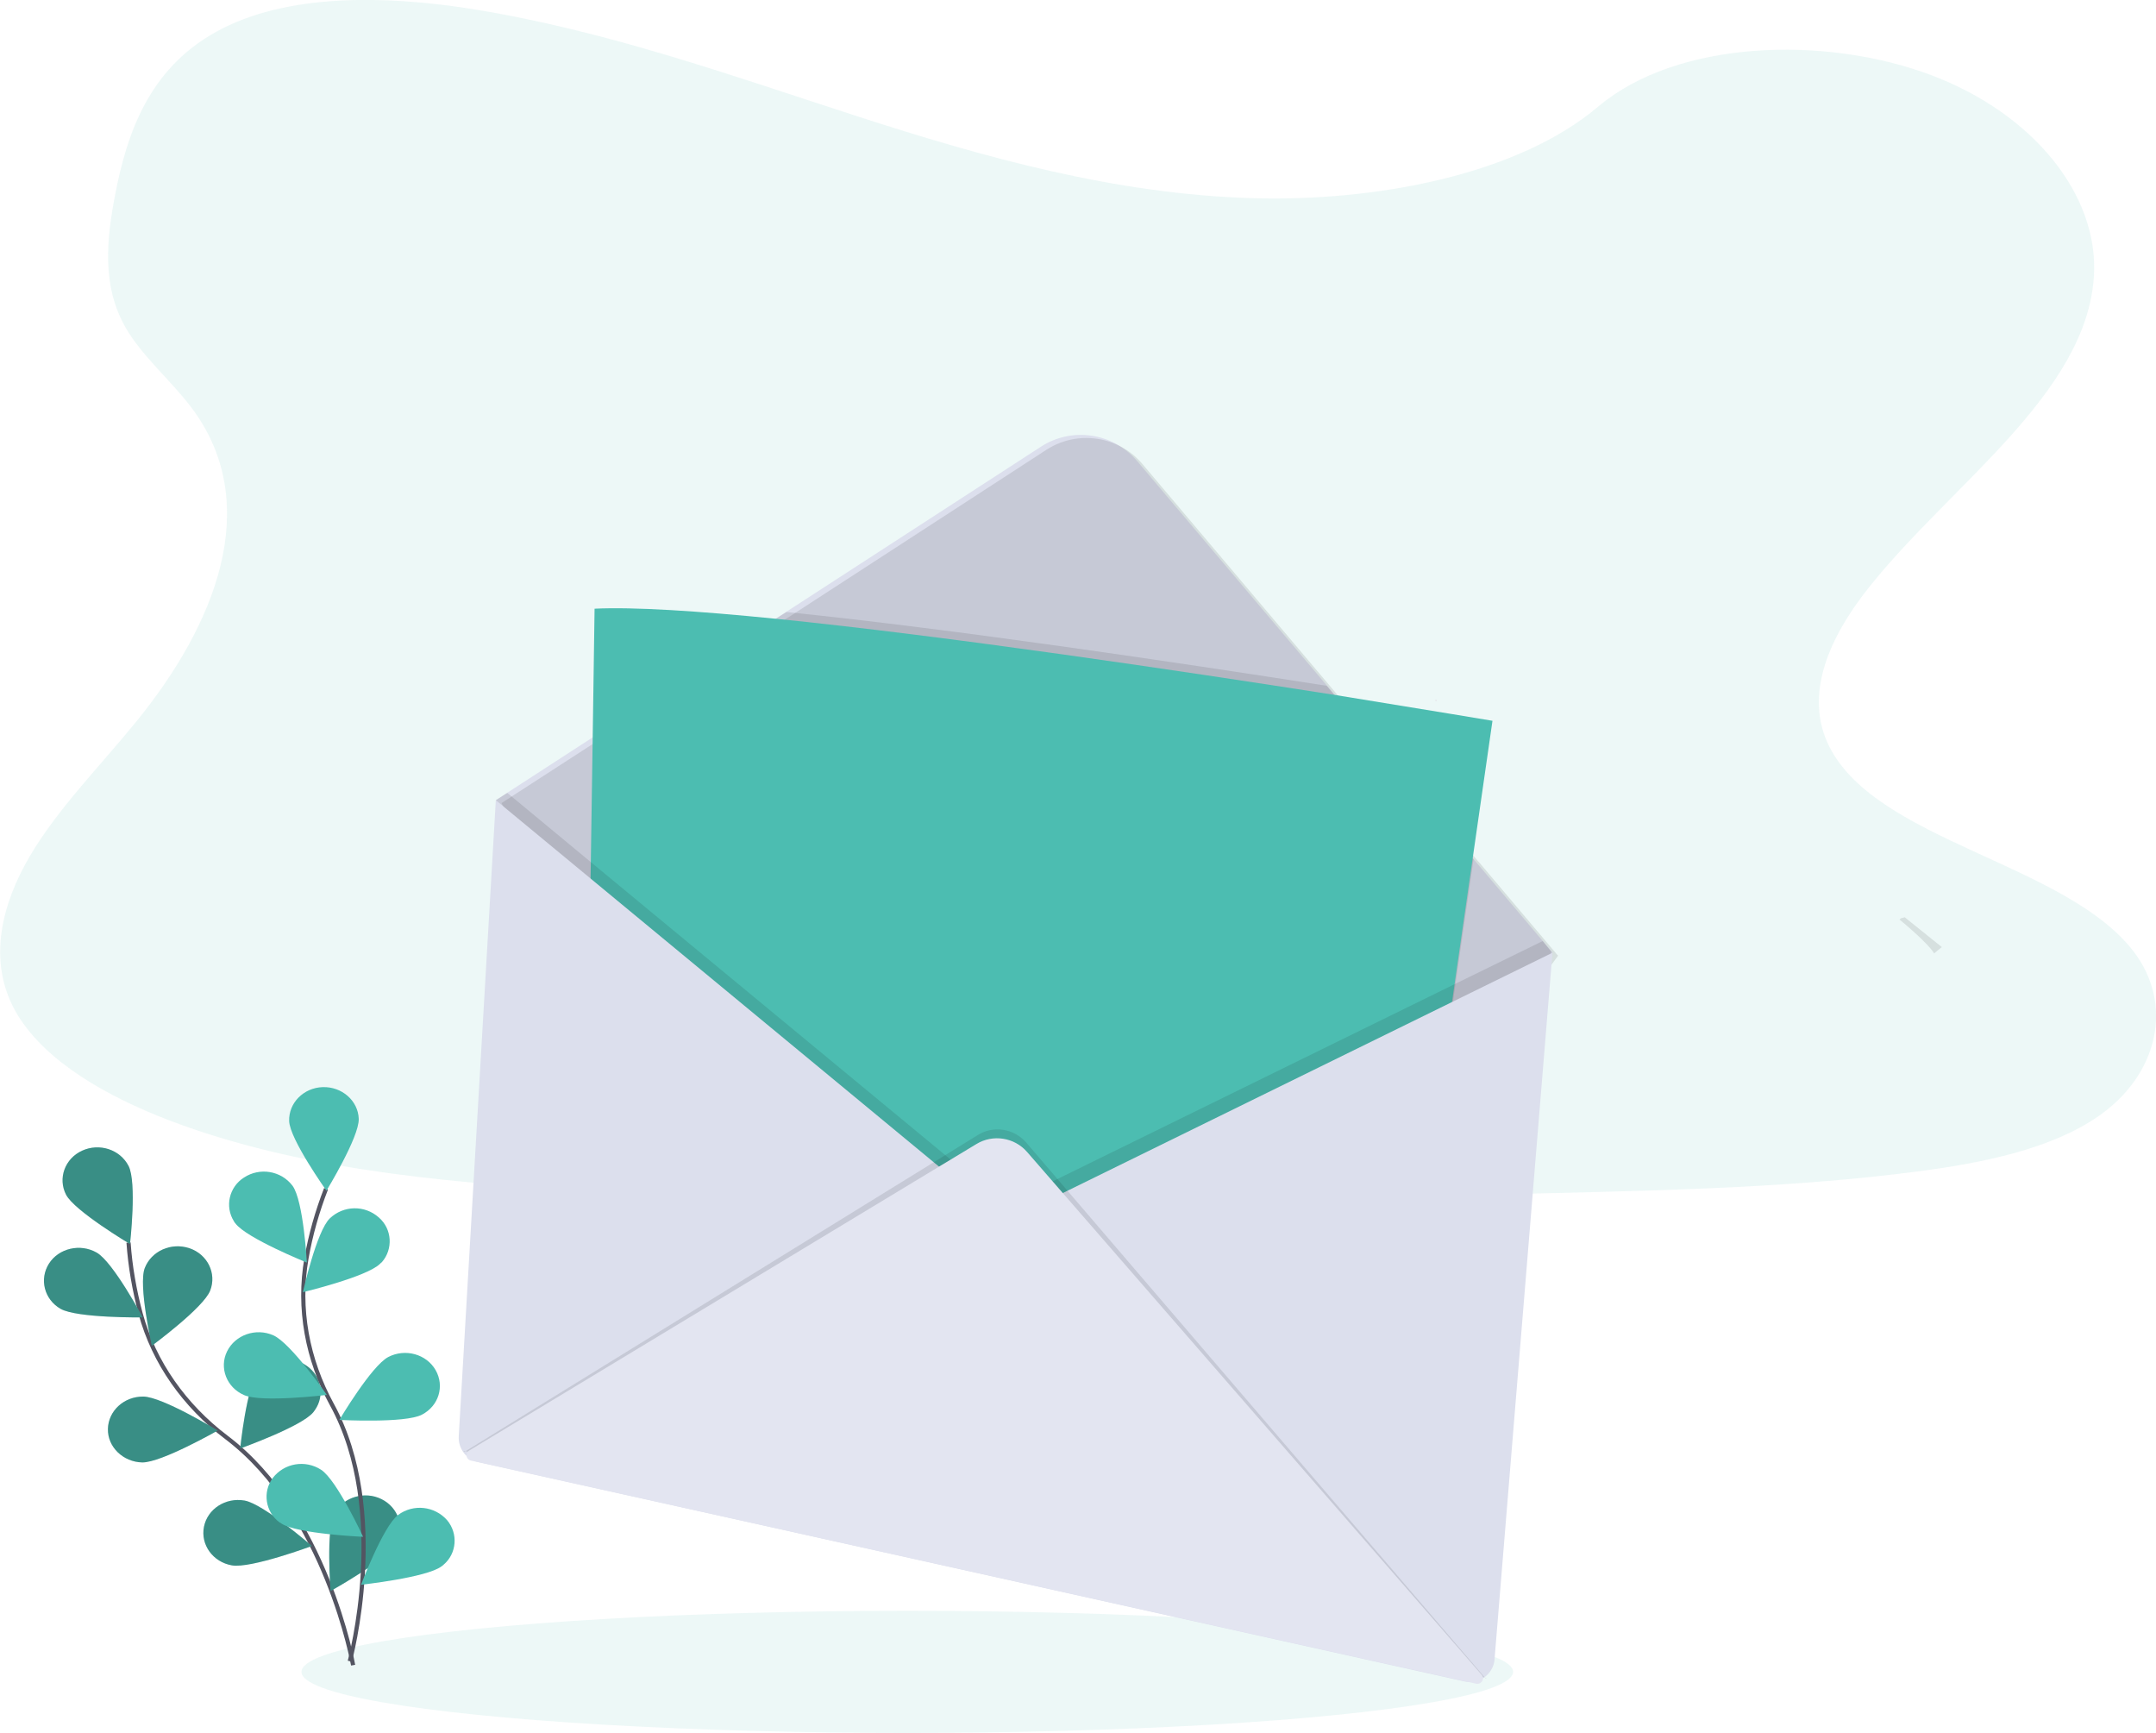 <?xml version="1.0" encoding="utf-8"?>
<!-- Generator: Adobe Illustrator 23.1.0, SVG Export Plug-In . SVG Version: 6.00 Build 0)  -->
<svg version="1.1" id="Слой_1" xmlns="http://www.w3.org/2000/svg" xmlns:xlink="http://www.w3.org/1999/xlink" x="0px" y="0px"
	 viewBox="0 0 1034.9 831.6" style="enable-background:new 0 0 1034.9 831.6;" xml:space="preserve">
<style type="text/css">
	.st0{opacity:0.1;fill:#4CBDB1;enable-background:new    ;}
	.st1{fill:none;stroke:#535461;stroke-width:2;stroke-miterlimit:10;}
	.st2{fill:#4CBDB1;}
	.st3{opacity:0.25;enable-background:new    ;}
	.st4{opacity:0.1;enable-background:new    ;}
	.st5{fill:#E6E8EC;}
	.st6{fill:#DCDFED;}
	.st7{fill:#E3E5F1;}
</style>
<title>envelope</title>
<path class="st0" d="M601.3,95.1C535,93.2,471.8,75.3,411.5,55.8S291.3,14.7,226.5,4.3c-41.6-6.6-89.3-7.6-122.8,11
	C71.4,33.2,61,64.1,55.4,92.8c-4.2,21.6-6.7,44.3,4.9,64.4c8,14,22.3,25.8,32.2,39.2c34.3,46.7,10.1,104.3-27.1,149.9
	c-17.4,21.4-37.7,41.8-51.1,64.6S-5.5,459.8,6.2,483c11.7,23,39.5,40.3,69.6,52.5c61.2,24.7,133.3,31.8,203.6,35.8
	c155.6,8.9,312.1,5,468.2,1.2c57.8-1.4,115.8-2.9,172.6-10.3c31.5-4.1,64.1-10.7,87-26.5c29.1-20.1,36.3-54.1,16.8-79.3
	c-32.7-42.2-123-52.7-145.9-98.1c-12.6-25,0.3-52.8,18.6-75.9c39.2-49.6,104.9-93.2,108.4-149.9c2.4-39-29.2-78-78-96.4
	c-51.2-19.3-122.2-16.9-160,15.1C728.2,84.1,659.9,96.8,601.3,95.1z"/>
<ellipse class="st0" cx="435.5" cy="802.3" rx="290.8" ry="29.3"/>
<path class="st1" d="M169.5,799.1c0,0-12.9-73.1-60.8-109.3c-20.1-15.2-34.8-35.9-41.2-59.4c-3-11.2-5-22.6-5.8-34.1"/>
<path class="st2" d="M31.7,573.3c4,7.8,30.7,23.7,30.7,23.7s3.4-29.6-0.7-37.5s-14-11.1-22.3-7.3S27.7,565.5,31.7,573.3z"/>
<path class="st2" d="M29.1,628.1c7.9,4.5,39.4,4.1,39.4,4.1s-14.2-26.6-22.1-31.1s-18.2-2.1-22.9,5.3S21.2,623.6,29.1,628.1z"/>
<path class="st2" d="M68.3,701.8c9.2,0.1,36.2-15.3,36.2-15.3s-26.5-16.2-35.7-16.3s-16.8,6.8-17,15.5S59.1,701.6,68.3,701.8z"/>
<path class="st2" d="M111.3,751.2c9.1,1.6,38.4-9.3,38.4-9.3s-23.2-20.2-32.3-21.8s-17.8,4-19.5,12.6S102.2,749.6,111.3,751.2z"/>
<path class="st2" d="M100.9,619.3c-3.1,8.2-28,26.5-28,26.5s-6.6-29.1-3.4-37.3s12.7-12.4,21.4-9.5S104.1,611.1,100.9,619.3z"/>
<path class="st2" d="M150.4,677.7c-5.6,6.9-35.1,17.4-35.1,17.4s3-29.7,8.6-36.6c5.8-7,16-8.3,23.4-3c6.9,4.8,8.7,14.2,3.9,21.1
	C150.9,677,150.6,677.4,150.4,677.7z"/>
<path class="st2" d="M190.2,740.7c-4.3,7.7-31.5,22.8-31.5,22.8s-2.4-29.7,1.9-37.4s14.4-10.7,22.5-6.7S194.5,733,190.2,740.7z"/>
<path class="st3" d="M31.7,573.3c4,7.8,30.7,23.7,30.7,23.7s3.4-29.6-0.7-37.5s-14-11.1-22.3-7.3S27.7,565.5,31.7,573.3z"/>
<path class="st3" d="M29.1,628.1c7.9,4.5,39.4,4.1,39.4,4.1s-14.2-26.6-22.1-31.1s-18.2-2.1-22.9,5.3S21.2,623.6,29.1,628.1z"/>
<path class="st3" d="M68.3,701.8c9.2,0.1,36.2-15.3,36.2-15.3s-26.5-16.2-35.7-16.3s-16.8,6.8-17,15.5S59.1,701.6,68.3,701.8z"/>
<path class="st3" d="M111.3,751.2c9.1,1.6,38.4-9.3,38.4-9.3s-23.2-20.2-32.3-21.8s-17.8,4-19.5,12.6S102.2,749.6,111.3,751.2z"/>
<path class="st3" d="M100.9,619.3c-3.1,8.2-28,26.5-28,26.5s-6.6-29.1-3.4-37.3s12.7-12.4,21.4-9.5S104.1,611.1,100.9,619.3z"/>
<path class="st3" d="M150.4,677.7c-5.6,6.9-35.1,17.4-35.1,17.4s3-29.7,8.6-36.6c5.8-7,16-8.3,23.4-3c6.9,4.8,8.7,14.2,3.9,21.1
	C150.9,677,150.6,677.4,150.4,677.7z"/>
<path class="st3" d="M190.2,740.7c-4.3,7.7-31.5,22.8-31.5,22.8s-2.4-29.7,1.9-37.4s14.4-10.7,22.5-6.7S194.5,733,190.2,740.7z"/>
<path class="st1" d="M167.9,797.2c0,0,19.6-71.8-8.6-123.2c-11.8-21.6-16.4-46.1-12.2-70.1c2-11.4,5.2-22.6,9.4-33.4"/>
<path class="st2" d="M138.8,538c0.3,8.7,17.9,33.4,17.9,33.4s15.8-25.8,15.5-34.5s-8.1-15.5-17.3-15.2S138.5,529.3,138.8,538z"/>
<path class="st2" d="M113,587.1c5.3,7.1,34.3,18.8,34.3,18.8s-1.6-29.7-6.9-36.9c-5.5-7.2-15.7-8.9-23.3-3.9
	c-7.1,4.5-9.3,13.9-4.8,21C112.5,586.5,112.7,586.8,113,587.1z"/>
<path class="st2" d="M117.2,669.5c8.4,3.7,39.7-0.1,39.7-0.1s-17.3-24.9-25.7-28.6s-18.3-0.2-22.2,7.7S108.8,665.9,117.2,669.5z"/>
<path class="st2" d="M135.2,731.2c7.6,4.9,39.1,6.3,39.1,6.3s-12.6-27.3-20.2-32.2c-7.6-4.9-17.7-3.2-23.2,4
	c-5,6.8-3.5,16.3,3.3,21.3C134.5,730.7,134.9,730.9,135.2,731.2z"/>
<path class="st2" d="M182.4,606.5c-6.4,6.3-37,13.6-37,13.6s6.5-29.2,12.9-35.4c6.6-6.3,16.8-6.5,23.6-0.4
	c6.3,5.5,6.9,15.1,1.4,21.4C183,605.9,182.7,606.2,182.4,606.5z"/>
<path class="st2" d="M202.5,678.9c-8.1,4.2-39.6,2.5-39.6,2.5s15.4-26,23.5-30.2s18.3-1.4,22.7,6.3S210.6,674.7,202.5,678.9z"/>
<path class="st2" d="M211.9,751.7c-7.2,5.4-38.6,8.8-38.6,8.8s10.6-28.1,17.8-33.5c7.3-5.4,17.5-4.3,23.5,2.5
	c5.4,6.4,4.7,16-1.7,21.4C212.5,751.3,212.2,751.5,211.9,751.7z"/>
<path class="st4" d="M932.1,454.5l-3.7,3c-3.3-5.4-16.6-16.2-16.6-16.2l0.6-0.6c1.2-0.3,1.9-0.5,1.9-0.5L932.1,454.5z"/>
<circle class="st5" cx="689.3" cy="336.1" r="0.4"/>
<path class="st6" d="M499.6,214.4L238,384l170.7,307.8c1.6,2.9,4.4,5,7.6,5.8l154.6,37.7c5.5,1.3,11.1-1.3,13.5-6.4l76.7-159.4
	l84.1-112.4l-199.5-236C534.3,207.7,514.5,204.7,499.6,214.4z"/>
<path class="st4" d="M747.9,458.6l-0.7,1l-49.2,65.8l-0.9,1.2L663.8,571l-65.6,136.3l-1.8,3.8l-9.3,19.2c-2.4,5.1-8.1,7.7-13.6,6.4
	L418.9,699c-3.2-0.8-6-2.9-7.6-5.8l-14.9-26.8l-2.7-4.8L286.5,467.9l-0.9-1.6l-44.9-80.9l5.4-3.5l41.1-26.6l1-0.6l86.5-56.1l5.5-3.5
	l122-79.2c14.9-9.7,34.7-6.8,46.2,6.8l91,107.7l4,4.8l66.1,78.1l0.4,0.4l33.2,39.3l4.2,5L747.9,458.6z"/>
<path class="st4" d="M707.3,412.3l-8.1,56l-2.4,16.9l-1.4,36l-0.1,2.8L688,712.1c-0.3,6.6-5.8,11.7-12.4,11.4
	c-0.7,0-1.4-0.1-2.1-0.3l-77.9-17.4l-0.8-0.2l-199.9-44.6l-3.7-0.8l-109.9-24.5l2.5-169.1l0.1-5.6l0.8-51.2l0.8-56.5l86.5-56.1
	l5.5-3.5c80.3,8.2,187,24.1,259.3,35.4l4,4.8l66,78.1L707.3,412.3z"/>
<path class="st2" d="M716.4,345.9l-9.5,66l-8.7,60.4l-2.4,16.9l-1.4,36L687,716.1c-0.3,6.6-5.8,11.7-12.4,11.4
	c-0.7,0-1.4-0.1-2.1-0.3l-78.8-17.6l-199.9-44.6l-113.6-25.4l2.6-174.8l0.8-51.2l0.9-59.9l0.9-61.6c18.8-0.9,49.7,1.1,86.6,4.8
	c82.6,8.3,195.2,25.1,268.8,36.6C685.9,340.8,716.4,345.9,716.4,345.9z"/>
<path class="st4" d="M740.5,451.6l-42.3,20.7L482.5,578.1L283.7,413.8l-40.2-33.3L238,384l44.9,80.9l-2.6,174.8l113.6,25.4
	l14.8,26.8c1.6,2.9,4.4,5,7.6,5.8l154.6,37.7c5.5,1.3,11.1-1.4,13.5-6.4l9.3-19.2l78.8,17.6c6.4,1.4,12.8-2.6,14.2-9.1
	c0.2-0.7,0.2-1.4,0.3-2.1l7.3-190.9l50.1-67l0.1-1.7L740.5,451.6z"/>
<path class="st6" d="M238,384l-17.8,305.3c-0.3,5.8,3.6,11.1,9.3,12.3L703,806.9c6.4,1.4,12.8-2.7,14.2-9.1c0.1-0.5,0.2-1,0.2-1.6
	l27.8-339L482.5,586.1L238,384z"/>
<path class="st4" d="M223.5,696.4l246-151.8c7.5-4.6,17.2-3,23,3.6L712.7,805c0.8,0.9,1.2,0.3,0,0L223.5,696.4
	C222.1,696.1,222.3,697.1,223.5,696.4z"/>
<path class="st7" d="M225.2,696.1L468.7,549c7.9-4.8,18.2-3.2,24.3,3.8l218.2,250.9c1,1.1,0.8,2.8-0.3,3.7c-0.6,0.5-1.5,0.8-2.3,0.6
	L226,700.9c-1.4-0.3-2.3-1.7-2-3.1C224.2,697.1,224.6,696.5,225.2,696.1z"/>
</svg>

